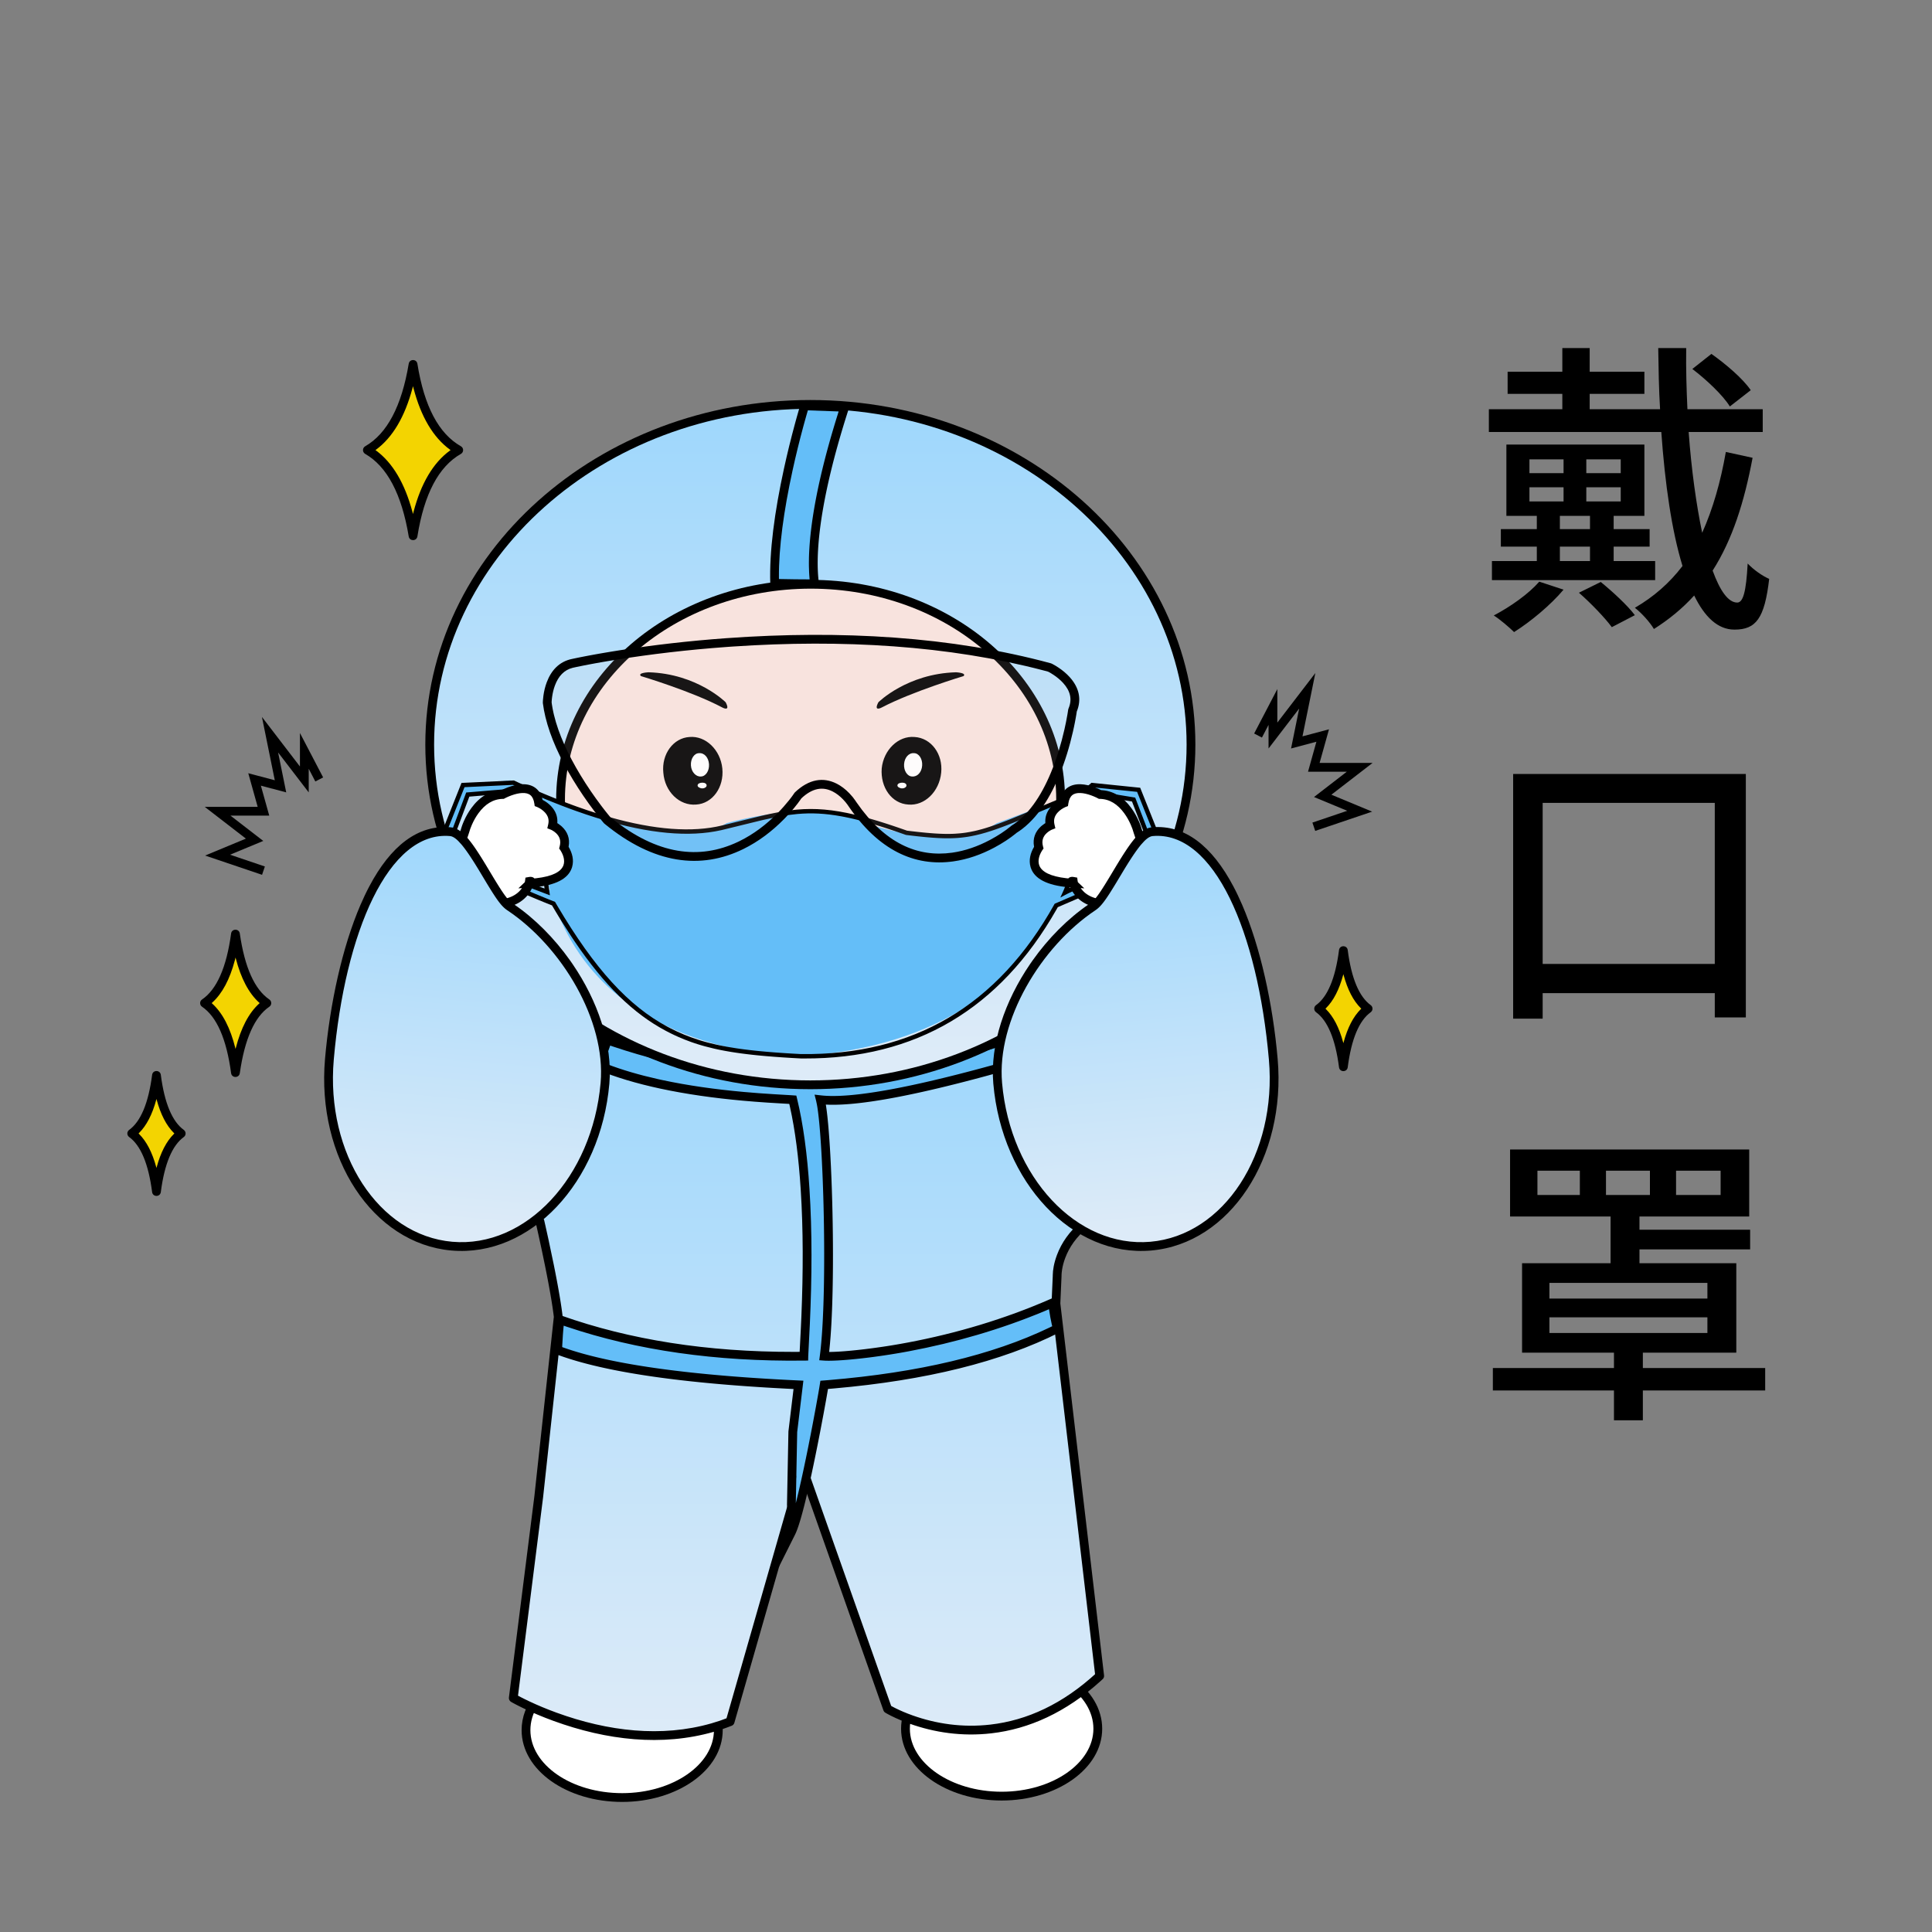 <svg xmlns:xlink="http://www.w3.org/1999/xlink" xmlns="http://www.w3.org/2000/svg" version="1.1" viewBox="0 0 440 440" height="440px" width="440px">
    <rect x="0" y="0" width="440" height="440" fill="#808080" stroke="none"/>
    <title>戴口罩</title>
    <defs>
        <linearGradient id="linearGradient-1" y2="94.96%" x2="50%" y1="0.456%" x1="50%">
            <stop offset="0%" stop-color="#9ED7FC"></stop>
            <stop offset="100%" stop-color="#DDEBF8"></stop>
        </linearGradient>
        <linearGradient id="linearGradient-2" y2="94.96%" x2="50%" y1="0.456%" x1="50%">
            <stop offset="0%" stop-color="#9ED7FC"></stop>
            <stop offset="100%" stop-color="#DDEBF8"></stop>
        </linearGradient>
        <linearGradient id="linearGradient-3" y2="94.96%" x2="50%" y1="0.456%" x1="50%">
            <stop offset="0%" stop-color="#9ED7FC"></stop>
            <stop offset="100%" stop-color="#DDEBF8"></stop>
        </linearGradient>
    </defs>
    <g fill-rule="evenodd" fill="none" stroke-width="1" stroke="none" id="戴口罩">
        <g fill-rule="nonzero" transform="translate(29, 79.27)">
            <g transform="translate(89.793, 298.081)" id="脚">
                <path fill="#FFFFFF" d="M22.901,1.322 C34.925,1.322 44.802,8.193 44.802,16.674 C44.802,25.155 34.925,32.026 22.901,32.026 C10.769,32.026 1,25.155 1,16.674 C1,8.193 10.769,1.322 22.901,1.322 L22.901,1.322 Z"></path>
                <path fill="#000000" id="脚备份" d="M22.901,0.322 C18.828,0.322 14.998,1.075 11.678,2.402 L11.042,2.666 C4.431,5.512 0,10.681 0,16.674 C0,25.807 10.289,33.026 22.901,33.026 C35.442,33.026 45.802,25.782 45.802,16.674 C45.802,7.567 35.442,0.322 22.901,0.322 Z M22.901,2.322 C34.459,2.322 43.802,8.856 43.802,16.674 C43.802,24.493 34.459,31.026 22.901,31.026 C11.273,31.026 2,24.52 2,16.674 C2,8.829 11.273,2.322 22.901,2.322 Z"></path>
                <path fill="#FFFFFF" d="M109.323,1 C121.347,1 131.224,7.871 131.224,16.352 C131.224,24.833 121.347,31.704 109.323,31.704 C97.299,31.704 87.422,24.833 87.422,16.352 C87.422,7.871 97.299,1 109.323,1 Z"></path>
                <path fill="#000000" id="脚备份-2" d="M109.323,0 C96.782,0 86.422,7.245 86.422,16.352 C86.422,25.46 96.782,32.704 109.323,32.704 C121.865,32.704 132.224,25.46 132.224,16.352 C132.224,7.245 121.865,0 109.323,0 Z M109.323,2 C120.882,2 130.224,8.533 130.224,16.352 C130.224,24.171 120.882,30.704 109.323,30.704 C97.765,30.704 88.422,24.171 88.422,16.352 C88.422,8.533 97.765,2 109.323,2 Z"></path>
            </g>
            <g transform="translate(85.287, 159.947)" id="衣服">
                <path fill="url(#linearGradient-1)" d="M112.542,0.751 C114.367,3.328 120.057,3.972 120.057,3.972 C148.936,12.453 142.16,27.861 142.16,27.861 C142.181,31.236 132.685,39.667 132.685,39.667 C126.277,44.945 126.472,51.33 126.472,51.33 L126.195,57.679 L136.16,142.463 C112.005,164.793 87.85,149.978 87.85,149.978 L68.525,95.226 L51.992,152.877 C28.052,162.324 2.608,147.509 2.608,147.509 L8.405,101.667 L12.852,60.685 C11.976,53.147 8.674,38.922 8.674,38.922 C-1.955,31.514 0.174,23.825 0.174,23.825 C11.017,-7.201 22.362,3.972 22.362,3.972 C31.058,2.791 28.052,0 28.052,0 L112.542,0.751 Z"></path>
                <path fill="#000000" id="衣服备份" d="M27.368,0.729 C27.503,0.865 27.592,1.068 27.527,1.2 C27.419,1.418 27.078,1.696 26.409,1.986 L26.219,2.065 C25.432,2.378 24.351,2.653 22.953,2.875 L22.674,2.917 L22.516,2.795 C22.232,2.581 21.88,2.348 21.463,2.118 C18.89,0.695 15.859,0.495 12.641,2.289 C9.058,4.287 5.615,8.599 2.372,15.632 L1.931,16.608 C1.491,17.601 1.055,18.644 0.623,19.74 C0.153,20.932 -0.311,22.183 -0.77,23.495 L-0.8,23.598 C-0.904,24.014 -0.988,24.614 -1,25.375 L-1,25.623 L-0.993,25.909 C-0.851,30.298 1.578,34.941 7.332,39.19 L7.784,39.517 L8.174,41.241 L8.383,42.182 C8.896,44.505 9.409,46.918 9.888,49.295 L10.215,50.942 L10.554,52.705 L10.763,53.831 L11.051,55.439 L11.225,56.454 L11.383,57.423 L11.526,58.344 L11.653,59.215 L11.764,60.034 L11.845,60.694 L7.411,101.559 L1.616,147.383 C1.566,147.781 1.758,148.171 2.105,148.373 L2.423,148.552 L2.798,148.756 C2.983,148.855 3.178,148.958 3.383,149.064 L4.028,149.392 L4.731,149.739 C6.817,150.752 9.178,151.763 11.769,152.707 C23.91,157.13 36.472,158.564 48.252,155.199 C49.643,154.802 51.012,154.338 52.359,153.807 L52.464,153.758 C52.701,153.631 52.879,153.414 52.954,153.152 L68.623,98.509 L86.907,150.311 C86.983,150.527 87.131,150.71 87.327,150.83 L87.723,151.059 L88.12,151.274 L88.567,151.506 C88.645,151.545 88.726,151.586 88.809,151.627 C89.982,152.208 91.333,152.788 92.844,153.328 C98.524,155.36 104.827,156.299 111.475,155.537 C120.085,154.55 128.471,150.769 136.348,143.647 L136.867,143.17 L136.941,143.093 C137.101,142.901 137.186,142.624 137.154,142.346 L127.197,57.643 L127.471,51.373 L127.472,51.223 L127.483,50.922 L127.513,50.559 C127.533,50.363 127.561,50.146 127.599,49.91 C127.731,49.091 127.957,48.217 128.295,47.311 C129.221,44.829 130.839,42.483 133.321,40.439 L133.767,40.037 L134.285,39.559 L134.853,39.026 C135.977,37.961 137.101,36.843 138.152,35.722 C138.797,35.034 139.395,34.366 139.937,33.722 L140.182,33.43 C141.942,31.302 142.985,29.583 143.14,28.218 L143.152,28.074 L143.163,28.046 C143.257,27.796 143.368,27.449 143.476,27.015 C144.606,22.471 143.522,17.302 138.603,12.481 C134.734,8.689 128.747,5.482 120.339,3.013 L120.169,2.979 L119.857,2.936 C119.596,2.897 119.303,2.847 118.988,2.786 C118.089,2.609 117.191,2.374 116.361,2.074 C115.027,1.593 114.021,0.995 113.469,0.319 L113.358,0.173 C113.172,-0.089 112.872,-0.246 112.551,-0.248 L28.061,-1.001 C27.147,-1.008 26.702,0.111 27.368,0.729 Z M29.554,1.012 L112.058,1.747 L112.238,1.939 C113.061,2.778 114.237,3.434 115.681,3.955 C116.617,4.293 117.611,4.554 118.603,4.748 L119.104,4.841 L119.563,4.914 L119.851,4.954 L119.775,4.932 C127.89,7.315 133.59,10.368 137.203,13.91 C141.574,18.194 142.505,22.632 141.535,26.532 L141.45,26.851 C141.436,26.9 141.423,26.946 141.409,26.99 L141.334,27.223 L141.271,27.396 C141.261,27.419 141.252,27.44 141.244,27.458 C141.188,27.587 141.159,27.727 141.16,27.867 C141.163,28.324 140.85,29.048 140.266,29.962 L140,30.365 C139.764,30.711 139.494,31.079 139.192,31.467 L138.815,31.941 C138.684,32.103 138.549,32.267 138.408,32.433 C137.89,33.048 137.315,33.691 136.693,34.354 C135.876,35.226 135.01,36.098 134.135,36.944 L133.195,37.84 L132.664,38.334 L132.021,38.919 C129.287,41.17 127.466,43.81 126.421,46.612 C125.741,48.435 125.483,50.032 125.472,51.216 L125.473,51.36 L125.196,57.636 L125.201,57.796 L135.107,142.071 L135.453,141.756 C127.775,148.853 119.615,152.591 111.248,153.55 C104.929,154.274 98.927,153.38 93.518,151.445 C92.082,150.932 90.802,150.382 89.696,149.835 L89.472,149.722 L89.059,149.508 L88.669,149.296 L69.468,94.893 L69.421,94.779 C69.032,93.98 67.821,94.055 67.564,94.95 L51.168,152.121 L51.625,151.946 C50.339,152.454 49.031,152.897 47.702,153.276 C36.392,156.507 24.233,155.119 12.453,150.828 C10.182,150 8.093,149.12 6.22,148.235 L5.258,147.77 L4.608,147.445 C4.504,147.392 4.403,147.34 4.305,147.289 L3.685,146.962 L9.398,101.793 L13.846,60.793 L13.845,60.57 C13.814,60.301 13.78,60.022 13.742,59.733 L13.62,58.838 C13.598,58.684 13.576,58.528 13.552,58.369 L13.403,57.39 C13.376,57.222 13.349,57.052 13.321,56.88 L13.146,55.819 L12.953,54.707 L12.744,53.544 L12.519,52.333 L12.178,50.56 L11.849,48.9 C11.464,46.988 11.057,45.054 10.645,43.161 L9.93,39.932 L9.648,38.696 C9.592,38.455 9.448,38.243 9.245,38.101 C3.337,33.984 1.04,29.62 1,25.615 L1,25.391 L1.006,25.177 C1.022,24.763 1.065,24.431 1.114,24.196 L1.138,24.092 C1.568,22.867 2.023,21.641 2.483,20.474 C3.243,18.548 4.011,16.795 4.786,15.208 L5.209,14.359 C5.562,13.665 5.916,13.005 6.272,12.379 L6.699,11.643 C8.979,7.805 11.301,5.326 13.615,4.036 C16.18,2.606 18.488,2.758 20.495,3.868 C20.834,4.056 21.133,4.256 21.387,4.454 L21.59,4.621 L21.66,4.685 C21.881,4.902 22.19,5.005 22.496,4.963 C26.477,4.423 28.626,3.491 29.32,2.086 C29.495,1.731 29.568,1.37 29.554,1.012 Z"></path>
            </g>
            <g transform="translate(96.975, 156.314)" id="衣服线条">
                <path fill="#64BEF8" id="形状-16" d="M11.64,1.593 C11.64,1.593 52.435,17.374 103.108,1.271 C103.108,1.271 103.323,4.706 105.792,6.424 C105.792,6.424 61.561,24.997 10.351,7.068 C10.351,7.068 11.747,4.384 11.64,1.593 Z"></path>
                <path fill="#64BEF8" id="形状-14" d="M54.583,90.484 C60.487,53.876 54.583,13.402 54.583,13.402 L60.809,13.402 C65.318,45.18 60.487,91.129 60.487,91.129 L54.702,109.775 L55.342,100.719 L54.583,90.484 Z"></path>
                <path fill="#64BEF8" id="形状-13" d="M1.827,65.478 C1.827,65.478 57.696,85.439 113.092,61.498 L113.736,67.295 C113.736,67.295 73.809,91.267 1.558,71.514 L1.827,65.478 Z"></path>
                <path fill="#000000" id="路径-2" d="M12.721,0.327 L11.787,0 L11.259,1.459 L10.55,3.441 L10.229,4.35 L9.656,6.004 L9.107,7.632 L9.966,7.991 C14.167,9.743 19.003,11.177 24.371,12.333 C30.298,13.608 36.593,14.49 43.204,15.09 C45.108,15.262 46.936,15.403 48.832,15.528 L52.055,15.723 L53.781,15.824 L53.931,16.485 C55.125,21.843 55.926,28.162 56.379,35.263 C56.97,44.497 56.949,54.13 56.539,64.135 L56.419,66.815 L56.139,72.291 L54.762,72.298 C35.123,72.323 17.497,69.567 1.882,64.033 L0.711,63.618 L0.556,64.85 C0.519,65.146 0.483,65.451 0.449,65.766 L0.351,66.741 C0.274,67.577 0.206,68.475 0.149,69.433 L0.084,70.613 L0.029,71.852 L0,72.572 L0.674,72.827 L1.47,73.121 L2.307,73.415 C2.449,73.463 2.592,73.512 2.736,73.56 L3.613,73.846 C3.91,73.94 4.211,74.034 4.517,74.127 L5.448,74.403 L6.406,74.673 L7.39,74.938 C7.557,74.982 7.724,75.026 7.893,75.069 L8.918,75.326 C9.091,75.369 9.265,75.411 9.44,75.453 L10.505,75.703 L11.597,75.947 L12.715,76.186 L13.861,76.42 C14.054,76.458 14.248,76.497 14.444,76.535 L15.63,76.761 C15.829,76.798 16.03,76.835 16.232,76.872 L17.458,77.09 L18.711,77.303 L19.991,77.511 L21.298,77.713 L22.631,77.91 C22.856,77.943 23.081,77.975 23.308,78.007 L24.682,78.197 L26.082,78.381 L27.51,78.56 L28.964,78.734 L31.196,78.985 L33.488,79.224 L35.05,79.377 L36.639,79.525 L38.255,79.668 L39.897,79.805 L41.567,79.937 L43.263,80.065 L44.986,80.186 L46.737,80.303 L48.514,80.415 L50.318,80.521 L53.074,80.671 L54.747,80.755 L53.59,90.365 L53.583,90.465 L53.256,107.145 L53.266,107.303 C53.599,109.687 53.576,111.68 53.208,113.276 L51.323,121.444 L55.143,113.811 L55.279,113.51 L55.42,113.174 L55.564,112.802 L55.712,112.395 L55.864,111.953 L56.019,111.478 L56.178,110.969 L56.341,110.428 L56.507,109.853 L56.763,108.932 L56.937,108.278 L57.205,107.239 L57.388,106.509 L57.763,104.959 L58.15,103.293 L58.448,101.97 L58.855,100.11 L59.273,98.145 L59.802,95.586 L60.218,93.516 L60.797,90.561 L61.576,86.448 L62.162,83.239 L62.549,81.017 L62.595,80.741 L63.959,80.625 C84.942,78.786 102.042,74.547 115.259,67.894 L115.977,67.533 L115.779,66.754 C115.4,65.261 115.078,63.561 114.814,61.657 L114.558,59.69 L113.334,60.226 C102.822,64.839 91.714,68.106 80.8,70.163 L79.129,70.469 L78.07,70.652 L77.019,70.827 L75.979,70.992 L74.952,71.147 L73.442,71.363 L72.459,71.495 L71.028,71.675 L70.106,71.783 L69.212,71.881 L67.931,72.01 L67.121,72.083 L66.348,72.147 L65.616,72.2 L64.927,72.243 L64.283,72.276 L63.687,72.299 L63.142,72.312 L62.857,72.314 L62.888,72.043 C63,71.01 63.1,69.886 63.189,68.686 L63.273,67.461 L63.35,66.189 C63.362,65.973 63.374,65.755 63.385,65.536 L63.45,64.199 L63.509,62.823 L63.559,61.411 L63.603,59.967 L63.64,58.494 L63.67,56.995 L63.694,55.473 L63.711,53.933 L63.722,52.376 L63.727,50.019 L63.718,47.644 L63.7,45.561 L63.666,43.08 L63.619,40.617 L63.56,38.183 L63.469,35.201 L63.384,32.88 L63.263,30.079 L63.126,27.414 L63.038,25.891 L62.911,23.958 L62.777,22.151 L62.707,21.297 L62.635,20.48 L62.524,19.326 L62.448,18.605 L62.331,17.603 L62.251,16.99 L62.17,16.422 L62.1,15.977 L62.357,15.99 L62.952,16.01 L63.572,16.018 C63.887,16.02 64.211,16.016 64.544,16.009 L65.222,15.989 L65.923,15.957 L66.647,15.913 L67.395,15.858 C67.522,15.848 67.65,15.838 67.778,15.827 L68.561,15.755 L69.368,15.671 L70.198,15.576 L71.052,15.469 L71.929,15.351 C72.077,15.33 72.226,15.309 72.376,15.288 L73.288,15.152 L74.701,14.928 L75.672,14.764 L76.667,14.588 L77.685,14.401 L78.727,14.203 L79.793,13.993 L80.882,13.771 L82.559,13.418 L83.707,13.168 L84.879,12.906 L86.074,12.633 L87.912,12.202 L89.802,11.745 L91.746,11.262 L93.743,10.754 L95.793,10.219 L97.19,9.849 L98.61,9.467 L100.785,8.872 L102.265,8.462 L103.768,8.04 L106.068,7.385 L107.495,6.975 L106.579,5.807 C106.432,5.62 106.278,5.399 106.118,5.145 L105.872,4.739 C105.662,4.379 105.442,3.968 105.212,3.504 L104.931,2.924 C104.883,2.823 104.835,2.72 104.786,2.615 L104.491,1.96 L104.187,1.256 L103.676,0.033 L102.797,0.32 C71.718,10.472 41.703,10.472 12.721,0.327 Z M102.546,2.504 L102.703,2.861 C103.147,3.862 103.568,4.72 103.968,5.437 L104.199,5.839 L102.551,6.305 L100.374,6.911 L97.552,7.681 L95.495,8.229 L94.153,8.581 L92.183,9.088 L90.265,9.57 L89.014,9.878 L86.583,10.46 L84.82,10.868 L83.674,11.126 L82.55,11.373 L81.45,11.609 L80.373,11.834 L78.8,12.15 L77.781,12.348 L76.785,12.534 L75.811,12.71 L74.861,12.874 L73.48,13.1 L72.587,13.237 L71.719,13.363 L70.459,13.531 L69.648,13.629 L68.86,13.716 L68.095,13.793 L67.354,13.858 L66.636,13.912 L65.941,13.955 L65.269,13.988 L64.621,14.009 L63.996,14.019 C63.894,14.02 63.792,14.02 63.692,14.02 L63.102,14.014 C62.813,14.008 62.532,13.998 62.26,13.984 L61.729,13.95 C61.642,13.944 61.556,13.937 61.471,13.929 L60.975,13.879 L59.535,13.714 L59.891,15.118 C59.956,15.376 60.021,15.683 60.084,16.036 L60.179,16.599 C60.194,16.699 60.21,16.801 60.225,16.906 L60.317,17.568 L60.407,18.292 L60.495,19.076 L60.581,19.918 L60.665,20.814 L60.787,22.255 L60.864,23.276 L60.976,24.893 L61.082,26.604 L61.149,27.792 L61.213,29.016 L61.331,31.558 L61.385,32.872 L61.459,34.889 L61.526,36.953 L61.583,39.056 L61.631,41.189 L61.67,43.343 L61.699,45.51 L61.718,47.68 L61.726,49.846 L61.723,51.997 L61.709,54.127 L61.683,56.225 L61.658,57.602 L61.629,58.959 L61.593,60.293 L61.552,61.601 L61.505,62.882 L61.423,64.744 L61.361,65.943 L61.292,67.105 L61.217,68.227 L61.135,69.307 C61.107,69.66 61.078,70.005 61.047,70.342 L60.952,71.329 C60.919,71.65 60.885,71.963 60.85,72.267 L60.742,73.152 L60.604,74.202 L61.66,74.279 C61.768,74.287 61.884,74.294 62.008,74.299 L62.402,74.31 L62.839,74.313 L63.318,74.307 L63.837,74.293 L64.394,74.271 L64.988,74.241 L65.944,74.18 L66.621,74.13 L67.695,74.039 L68.831,73.93 L70.023,73.804 L71.267,73.66 L72.121,73.555 L72.994,73.442 L74.333,73.258 L75.244,73.126 L76.632,72.914 L78.042,72.685 L78.99,72.524 L79.944,72.355 L81.129,72.136 C91.406,70.202 101.856,67.209 111.842,63.041 L112.926,62.582 C113.118,63.87 113.337,65.066 113.584,66.171 L113.651,66.46 L113.005,66.774 C100.003,73.027 83.246,77.014 62.737,78.723 L60.866,78.873 L60.613,80.467 L60.388,81.784 L59.842,84.825 L59.165,88.448 L58.67,91.025 L58.118,93.82 L57.843,95.186 L57.532,96.698 L57.095,98.777 L56.81,100.101 L56.53,101.376 L56.121,103.189 L55.855,104.329 L55.596,105.413 L55.265,106.748 L55.581,90.554 L56.99,78.858 L54.08,78.72 L51.325,78.575 L48.631,78.418 L46.868,78.307 L45.132,78.192 L43.423,78.071 L41.741,77.945 L40.086,77.814 L38.458,77.677 L36.857,77.536 L35.282,77.39 L32.971,77.161 L31.464,77.002 L29.984,76.838 L27.815,76.582 L26.402,76.405 C26.169,76.375 25.937,76.345 25.706,76.315 L24.333,76.131 L22.988,75.941 L21.669,75.747 L20.378,75.547 L19.114,75.342 L17.876,75.133 L16.665,74.918 C16.466,74.882 16.267,74.845 16.07,74.809 L14.9,74.587 L13.757,74.359 L12.641,74.127 C12.457,74.088 12.274,74.048 12.093,74.009 L11.017,73.769 L9.969,73.524 L8.947,73.274 L7.952,73.019 L6.985,72.759 C6.826,72.715 6.668,72.671 6.511,72.627 L5.584,72.359 L4.684,72.086 C4.536,72.04 4.389,71.994 4.244,71.948 L3.384,71.668 C3.102,71.574 2.825,71.479 2.552,71.383 L2.058,71.206 L2.081,70.717 C2.12,69.928 2.165,69.178 2.217,68.467 L2.298,67.431 C2.312,67.263 2.327,67.098 2.342,66.935 L2.401,66.331 L3.087,66.565 C19.084,71.957 37.091,74.528 57.106,74.282 L58.077,74.27 L58.095,73.263 L58.46,65.995 C58.946,55.288 59.006,44.997 58.375,35.136 C57.875,27.31 56.957,20.405 55.554,14.636 L55.382,13.928 L54.112,13.84 L50.392,13.622 C47.986,13.476 45.742,13.311 43.385,13.098 C36.849,12.505 30.63,11.633 24.792,10.377 L23.87,10.175 C19.593,9.217 15.683,8.076 12.202,6.733 L11.601,6.497 L11.967,5.439 L12.436,4.106 L12.995,2.538 L13.826,2.82 C42.097,12.306 71.345,12.305 101.54,2.823 L102.546,2.504 Z"></path>
            </g>
            <g transform="translate(67.864, 11.832)" id="帽子">
                <path fill="url(#linearGradient-2)" d="M87.687,1 C135.582,1 174.375,35.675 174.375,78.477 C174.375,121.279 135.582,155.954 87.687,155.954 C39.793,155.954 1,121.279 1,78.477 C1,35.675 39.793,1 87.687,1 Z"></path>
                <path fill="#000000" id="帽子备份" d="M87.687,0 C39.265,0 0,35.095 0,78.477 C0,121.859 39.265,156.954 87.687,156.954 C136.109,156.954 175.375,121.859 175.375,78.477 C175.375,35.095 136.109,0 87.687,0 Z M87.687,2 C135.052,2 173.375,36.252 173.375,78.477 C173.375,120.701 135.052,154.954 87.687,154.954 C40.323,154.954 2,120.701 2,78.477 C2,36.252 40.323,2 87.687,2 Z"></path>
                <path fill="#64BEF8" id="蓝色" d="M95.489,1.65 C86.279,30.149 88.663,41.851 88.663,41.851 C83.245,41.851 79.56,41.743 79.56,41.743 C79.019,25.164 86.387,1.325 86.387,1.325 L95.489,1.65 Z"></path>
                <path fill="#000000" id="蓝色备份" d="M95.525,0.651 L86.423,0.326 C85.971,0.31 85.564,0.599 85.431,1.031 L85.145,1.987 L84.886,2.879 L84.603,3.877 L84.307,4.946 C84.256,5.13 84.205,5.317 84.154,5.507 C83.295,8.674 82.454,12.073 81.687,15.588 C79.519,25.523 78.325,34.548 78.561,41.776 C78.577,42.266 78.945,42.666 79.42,42.733 L79.552,42.743 L82.276,42.801 L83.776,42.822 L85.344,42.838 L86.974,42.848 L88.663,42.851 C89.295,42.851 89.769,42.272 89.642,41.652 L89.631,41.592 L89.604,41.424 L89.572,41.188 L89.537,40.885 L89.519,40.707 C89.5,40.511 89.482,40.311 89.466,40.107 L89.423,39.485 C89.411,39.274 89.4,39.06 89.391,38.842 L89.369,38.176 C89.366,38.063 89.364,37.95 89.362,37.835 L89.356,37.137 C89.356,36.782 89.36,36.419 89.368,36.047 L89.39,35.294 L89.424,34.517 L89.47,33.719 C89.478,33.584 89.487,33.448 89.497,33.311 L89.561,32.479 L89.637,31.624 L89.726,30.747 C89.742,30.599 89.758,30.45 89.775,30.3 L89.883,29.388 C89.902,29.234 89.922,29.08 89.942,28.924 L90.07,27.978 C90.093,27.818 90.116,27.658 90.139,27.496 L90.287,26.516 C90.313,26.351 90.34,26.185 90.367,26.017 L90.536,25.002 L90.719,23.964 L90.916,22.903 L91.128,21.818 L91.355,20.71 L91.597,19.578 L91.854,18.423 C91.898,18.228 91.943,18.033 91.988,17.836 L92.268,16.646 L92.564,15.431 L92.876,14.192 L93.205,12.93 C93.261,12.717 93.318,12.504 93.375,12.29 L93.728,10.991 L94.098,9.668 C94.161,9.446 94.225,9.222 94.289,8.998 L94.684,7.639 L95.097,6.255 L95.527,4.847 L95.975,3.415 L96.441,1.958 C96.645,1.326 96.188,0.674 95.525,0.651 Z M87.122,2.352 L94.134,2.602 L94.066,2.819 C93.907,3.321 93.751,3.819 93.599,4.312 L93.152,5.779 L92.723,7.22 L92.312,8.636 C92.246,8.87 92.179,9.103 92.114,9.334 L91.731,10.712 L91.366,12.064 C91.307,12.287 91.248,12.509 91.19,12.73 L90.851,14.044 L90.53,15.333 L90.225,16.596 L89.938,17.835 L89.667,19.048 C89.623,19.248 89.58,19.448 89.538,19.646 L89.291,20.822 L89.061,21.974 L88.846,23.101 L88.647,24.203 L88.463,25.281 L88.294,26.334 C88.24,26.681 88.189,27.024 88.14,27.363 L88.001,28.368 L87.876,29.349 L87.765,30.306 L87.668,31.239 C87.638,31.546 87.61,31.849 87.584,32.148 L87.514,33.033 C87.504,33.178 87.494,33.323 87.484,33.466 L87.434,34.316 L87.396,35.142 L87.371,35.944 C87.362,36.34 87.357,36.726 87.357,37.104 L87.363,37.848 C87.37,38.337 87.386,38.81 87.409,39.267 L87.449,39.942 C87.464,40.163 87.481,40.381 87.5,40.594 L87.523,40.849 L85.361,40.838 L83.801,40.822 L80.538,40.767 L80.533,40.412 C80.476,33.602 81.634,25.209 83.641,16.015 C84.401,12.534 85.234,9.167 86.084,6.03 L86.384,4.938 L86.808,3.431 L87.122,2.352 Z"></path>
            </g>
            <g transform="translate(97.663, 52.792)" id="脸">
                <path fill="#F8E3DE" id="椭圆-5" d="M57.997,1 C89.421,1 114.885,22.997 114.885,49.978 C114.885,77.068 89.421,99.065 57.997,99.065 C26.573,99.065 1,77.068 1,49.978 C1,22.997 26.573,1 57.997,1 Z"></path>
                <path fill="#000000" id="椭圆-5备份" d="M57.997,0 C26.06,0 0,22.401 0,49.978 C0,77.647 26.04,100.065 57.997,100.065 C89.933,100.065 115.885,77.664 115.885,49.978 C115.885,22.384 89.914,0 57.997,0 Z M57.997,2 C88.87,2 113.885,23.56 113.885,49.978 C113.885,76.489 88.889,98.065 57.997,98.065 C27.084,98.065 2,76.471 2,49.978 C2,23.578 27.103,2 57.997,2 Z"></path>
                <g transform="translate(19.136, 21.046)" id="左眼">
                    <path fill="#000000" id="形状-11" d="M1.911,-1.5398759e-14 C12.963,0.325 19.465,6.827 19.465,6.827 C20.657,9.102 18.706,8.019 18.706,8.019 C11.771,4.334 0.177,0.867 0.177,0.867 C-0.69,0.108 1.911,-1.5398759e-14 1.911,-1.5398759e-14 Z"></path>
                    <path fill="#000000" id="椭圆-1" d="M11.23,14.737 C14.914,14.412 18.273,17.663 18.706,21.889 C19.14,26.223 16.431,29.907 12.747,30.124 C8.954,30.449 5.595,27.198 5.27,22.864 C4.836,18.638 7.545,14.954 11.23,14.737 L11.23,14.737 Z"></path>
                    <path fill="#FFFFFF" id="椭圆-2" d="M13.397,18.421 C14.589,18.313 15.564,19.396 15.672,20.913 C15.781,22.43 14.914,23.731 13.83,23.731 C12.747,23.839 11.663,22.755 11.555,21.238 C11.446,19.721 12.313,18.421 13.397,18.421 Z"></path>
                    <path fill="#FFFFFF" id="椭圆-3-拷贝" d="M14.155,25.139 C14.697,25.139 15.13,25.356 15.13,25.789 C15.13,26.115 14.697,26.44 14.155,26.44 C13.613,26.44 13.072,26.115 13.072,25.789 C13.072,25.356 13.613,25.139 14.155,25.139 Z"></path>
                </g>
                <g transform="translate(72.998, 21.046)" id="右眼">
                    <path fill="#000000" id="形状-11" d="M19.782,0.867 C19.782,0.867 8.188,4.334 1.144,8.019 C1.144,8.019 -0.806,9.102 0.386,6.827 C0.386,6.827 6.887,0.325 18.048,-1.5398759e-14 C18.048,-1.5398759e-14 20.541,0.108 19.782,0.867 L19.782,0.867 Z"></path>
                    <path fill="#000000" id="椭圆-1" d="M14.689,22.864 C14.256,27.198 10.897,30.449 7.212,30.124 C3.42,29.907 0.819,26.223 1.144,21.889 C1.578,17.663 4.937,14.412 8.621,14.737 C12.414,14.954 15.123,18.638 14.689,22.864 L14.689,22.864 Z"></path>
                    <path fill="#FFFFFF" id="椭圆-2" d="M10.355,21.238 C10.246,22.755 9.271,23.839 8.079,23.731 C6.996,23.731 6.129,22.43 6.237,20.913 C6.346,19.396 7.321,18.313 8.513,18.421 C9.596,18.421 10.463,19.721 10.355,21.238 Z"></path>
                    <path fill="#FFFFFF" id="椭圆-3-拷贝" d="M5.804,25.139 C6.346,25.139 6.779,25.356 6.779,25.789 C6.779,26.115 6.346,26.44 5.804,26.44 C5.262,26.44 4.72,26.115 4.72,25.789 C4.72,25.356 5.262,25.139 5.804,25.139 Z"></path>
                </g>
            </g>
            <g transform="translate(71.528, 98.436)" id="口罩">
                <polygon points="147.955 1.084 158.791 2.167 163.125 13.003 153.373 22.755 134.952 30.341 136.036 27.09 152.289 21.672 160.958 13.003 157.707 4.334 144.704 3.251" fill="#64BEF8" id="形状-512"></polygon>
                <polygon points="19.008 2.167 6.005 3.251 2.754 11.92 11.423 20.588 27.676 26.006 28.76 29.257 10.339 21.672 0.587 11.92 4.921 1.084 15.757 0" fill="#64BEF8" id="形状-512-拷贝"></polygon>
                <path fill="#64BEF8" id="形状-510" d="M14.673,0 L39.813,9.752 C39.813,9.752 58.125,14.195 64.952,9.752 C64.952,9.752 86.841,3.467 96.701,9.752 C96.701,9.752 115.772,16.796 126.5,9.752 L146.98,2.167 C146.98,2.167 147.522,58.406 81.748,62.848 C81.748,62.848 28.868,63.932 23.017,16.254 C23.017,16.254 21.392,7.585 14.673,3.251 L14.673,0 Z"></path>
                <path fill="#000000" id="形状结合" d="M16.498,0.037 L18.044,0.749 L19.463,1.388 C19.698,1.493 19.933,1.598 20.167,1.701 L20.167,1.701 L21.562,2.31 C22.256,2.61 22.945,2.902 23.627,3.187 L23.627,3.187 L24.984,3.745 L26.325,4.284 C26.548,4.372 26.769,4.459 26.99,4.546 L26.99,4.546 L28.309,5.054 C28.746,5.22 29.18,5.382 29.611,5.542 L29.611,5.542 L30.899,6.009 C32.392,6.543 33.853,7.035 35.282,7.486 L35.282,7.486 L36.5,7.863 C36.702,7.924 36.903,7.984 37.103,8.043 L37.103,8.043 L38.297,8.389 C48.581,11.301 57.119,11.933 63.905,10.291 L63.905,10.291 L73.004,8.066 L73.856,7.871 C74.227,7.788 74.588,7.71 74.939,7.636 L74.939,7.636 L75.967,7.425 C77.805,7.062 79.399,6.823 80.962,6.682 C85.047,6.313 89.102,6.628 94.286,7.865 L94.286,7.865 L95.213,8.093 C95.526,8.172 95.843,8.254 96.164,8.34 L96.164,8.34 L97.142,8.607 C97.473,8.699 97.808,8.795 98.148,8.894 L98.148,8.894 L99.182,9.201 L100.247,9.529 L101.344,9.877 L102.474,10.247 C102.665,10.31 102.858,10.375 103.052,10.44 L103.052,10.44 L104.235,10.842 L105.455,11.266 L106.026,11.468 L107.052,11.592 L108.586,11.766 L109.542,11.866 L110.447,11.954 L111.307,12.028 L112.124,12.09 C112.256,12.099 112.387,12.108 112.517,12.116 L112.517,12.116 L113.276,12.159 L114.001,12.189 L114.696,12.207 C115.036,12.212 115.367,12.213 115.689,12.209 L115.689,12.209 L116.322,12.196 L116.938,12.169 C117.343,12.147 117.739,12.117 118.129,12.079 L118.129,12.079 L118.711,12.016 C118.904,11.992 119.097,11.967 119.289,11.94 L119.289,11.94 L119.57,11.898 C120.188,11.804 120.809,11.687 121.449,11.544 L121.449,11.544 L122.096,11.391 C122.424,11.31 122.758,11.222 123.1,11.126 L123.1,11.126 L123.796,10.924 C123.914,10.889 124.033,10.852 124.153,10.815 L124.153,10.815 L124.89,10.58 C125.265,10.457 125.653,10.325 126.055,10.184 L126.055,10.184 L126.877,9.889 C127.018,9.838 127.16,9.786 127.304,9.732 L127.304,9.732 L128.19,9.398 C128.341,9.34 128.494,9.281 128.65,9.221 L128.65,9.221 L129.607,8.846 L130.115,8.642 L132.557,7.637 L146.704,1.739 L146.879,1.58 L147.236,1.265 L148.05,0.564 L159.143,1.701 L163.712,13.124 L153.727,23.109 L153.571,23.215 L140.372,28.899 L140.063,29.449 C127.141,52.133 107.976,63.449 82.608,63.356 L82.608,63.356 L81.83,63.35 L79.757,63.234 L77.776,63.11 L75.883,62.975 L74.073,62.829 L72.911,62.725 L71.782,62.615 L70.686,62.498 L69.62,62.374 L68.585,62.244 C68.414,62.221 68.245,62.199 68.078,62.176 L68.078,62.176 L67.084,62.034 L66.117,61.884 C65.958,61.858 65.8,61.832 65.643,61.805 L65.643,61.805 L64.713,61.643 C64.56,61.615 64.408,61.586 64.257,61.558 L64.257,61.558 L63.361,61.381 C63.213,61.351 63.067,61.32 62.921,61.289 L62.921,61.289 L62.056,61.098 C61.344,60.935 60.652,60.761 59.976,60.575 L59.976,60.575 L59.172,60.347 L58.383,60.108 C58.123,60.026 57.864,59.942 57.608,59.856 L57.608,59.856 L56.844,59.593 C55.833,59.233 54.849,58.839 53.88,58.408 L53.88,58.408 L53.156,58.078 L52.435,57.733 C52.315,57.675 52.196,57.615 52.076,57.555 L52.076,57.555 L51.359,57.188 L51.001,56.999 C43.699,53.101 37.141,46.739 30.301,36.639 L30.301,36.639 L29.511,35.457 C28.851,34.458 28.188,33.424 27.521,32.353 L27.521,32.353 L26.719,31.052 L25.913,29.715 L25.191,28.493 L23.35,27.758 L21.802,27.122 L18.449,25.712 L15.336,24.381 L10.139,22.13 L9.986,22.026 L0,12.079 L4.576,0.599 L16.498,0.037 Z M16.3,1.047 L5.266,1.567 L1.173,11.836 L10.624,21.251 L15.247,23.254 L17.99,24.43 L21.498,25.912 L23.721,26.829 L24.793,27.262 L25.878,27.687 L26.368,28.522 C34.928,43.016 42.669,51.418 51.471,56.117 L51.471,56.117 L52.184,56.489 C54.205,57.523 56.244,58.372 58.444,59.076 L58.444,59.076 L59.227,59.319 C59.49,59.398 59.756,59.475 60.024,59.55 L60.024,59.55 L60.838,59.77 C61.386,59.912 61.946,60.048 62.519,60.177 L62.519,60.177 L63.389,60.365 C63.682,60.426 63.979,60.485 64.28,60.543 L64.28,60.543 L65.194,60.712 C65.811,60.822 66.445,60.926 67.096,61.024 L67.096,61.024 L68.087,61.168 C68.422,61.214 68.762,61.259 69.106,61.303 L69.106,61.303 L70.155,61.431 L71.235,61.552 C71.418,61.572 71.602,61.591 71.787,61.61 L71.787,61.61 L72.916,61.721 L74.08,61.827 C74.277,61.844 74.475,61.86 74.675,61.877 L74.675,61.877 L75.893,61.974 L77.149,62.065 L78.444,62.152 L79.78,62.234 L81.862,62.35 C107.486,62.678 126.705,51.33 139.584,28.263 L139.584,28.263 L139.666,28.115 L153.085,22.335 L162.538,12.882 L158.438,2.633 L148.374,1.602 L147.774,2.123 L147.467,2.397 L147.326,2.528 L147.17,2.63 L134.471,7.925 L130.303,9.644 L129.004,10.156 L128.081,10.509 C127.931,10.566 127.783,10.621 127.637,10.675 L127.637,10.675 L126.779,10.988 L125.961,11.275 L125.178,11.538 C123.516,12.082 122.076,12.461 120.681,12.723 L120.681,12.723 L120.04,12.836 L119.72,12.887 L119.142,12.969 L118.561,13.04 L118.561,13.04 L118.269,13.07 L117.68,13.123 C117.483,13.138 117.283,13.152 117.082,13.163 L117.082,13.163 L116.47,13.192 C116.367,13.195 116.263,13.198 116.158,13.201 L116.158,13.201 L115.521,13.211 L114.862,13.21 L114.18,13.196 L113.469,13.169 L112.727,13.131 L111.952,13.081 L111.139,13.018 L110.285,12.943 L109.387,12.856 L108.442,12.756 L107.446,12.645 L105.851,12.454 L105.745,12.429 L104.519,11.998 L103.332,11.59 L102.18,11.203 L101.063,10.837 L99.98,10.493 L98.929,10.169 C98.756,10.116 98.585,10.065 98.415,10.014 L98.415,10.014 L97.409,9.721 C97.244,9.674 97.08,9.627 96.917,9.582 L96.917,9.582 L95.953,9.318 L95.016,9.074 C94.707,8.996 94.403,8.921 94.103,8.849 L94.103,8.849 L93.214,8.643 C93.068,8.61 92.923,8.578 92.778,8.547 L92.778,8.547 L91.922,8.369 L91.086,8.209 C87.367,7.529 84.214,7.392 81.052,7.678 C79.802,7.791 78.528,7.968 77.115,8.225 L77.115,8.225 L76.152,8.408 C75.33,8.57 74.457,8.758 73.514,8.974 L73.514,8.974 L72.879,9.123 L65.291,10.979 L63.737,11.357 C56.451,13.011 47.302,12.17 36.284,8.842 L36.284,8.842 L35.052,8.462 C33.606,8.007 32.128,7.51 30.619,6.971 L30.619,6.971 L29.318,6.499 C28.009,6.017 26.677,5.504 25.322,4.96 L25.322,4.96 L23.959,4.407 L22.581,3.832 C22.35,3.735 22.118,3.637 21.886,3.538 L21.886,3.538 L20.485,2.933 C20.015,2.728 19.543,2.519 19.068,2.307 L19.068,2.307 L17.636,1.661 L16.3,1.047 Z M148.868,2.44 L158.007,3.942 L161.542,13.127 L152.558,22.11 L151.46,22.469 L150.52,22.782 L149.191,23.233 L147.96,23.665 L147.193,23.941 L146.47,24.207 L145.79,24.465 L144.853,24.834 C144.754,24.874 144.657,24.913 144.562,24.952 L144.562,24.952 L144.013,25.182 L143.508,25.402 L143.047,25.614 C142.974,25.648 142.902,25.682 142.833,25.716 L142.833,25.716 L142.437,25.913 L140.955,26.702 L141.565,25.36 L141.765,24.903 C141.799,24.824 141.832,24.744 141.865,24.662 L141.865,24.662 L142.066,24.155 L142.268,23.615 L142.469,23.041 L142.672,22.433 L142.875,21.791 C142.908,21.682 142.942,21.57 142.976,21.458 L142.976,21.458 L143.18,20.766 L143.383,20.04 L143.588,19.281 L143.792,18.488 L144.1,17.236 L144.306,16.36 L144.512,15.449 L144.719,14.506 L144.926,13.528 L145.237,12 L145.445,10.939 L145.758,9.284 L145.967,8.14 L146.177,6.961 L146.491,5.131 L146.74,3.632 L148.868,2.44 Z M14.96,2.001 L15.464,2.545 L16.12,3.261 C16.226,3.379 16.332,3.496 16.436,3.612 L16.436,3.612 L17.046,4.299 L17.626,4.967 C17.815,5.186 17.998,5.403 18.176,5.616 L18.176,5.616 L18.696,6.245 L19.186,6.855 C19.265,6.955 19.343,7.055 19.42,7.153 L19.42,7.153 L19.864,7.735 L20.279,8.297 C21.811,10.417 22.68,12.12 22.889,13.42 L22.889,13.42 L23.039,14.376 L23.303,16.135 L23.847,19.933 L24.71,26.197 L11.244,21.055 L11.069,20.942 L2.173,12.045 L5.648,2.779 L14.96,2.001 Z M14.557,3.037 L6.361,3.722 L3.334,11.792 L11.702,20.16 L23.491,24.66 L22.858,20.075 L22.267,15.965 L21.902,13.578 C21.765,12.725 21.273,11.627 20.426,10.29 L20.426,10.29 L20.112,9.808 C19.948,9.562 19.773,9.309 19.587,9.048 L19.587,9.048 L19.2,8.517 L18.783,7.966 L18.337,7.396 C18.26,7.299 18.182,7.201 18.103,7.103 L18.103,7.103 L17.613,6.504 C17.529,6.402 17.444,6.3 17.357,6.196 L17.357,6.196 L16.823,5.568 C16.732,5.461 16.639,5.354 16.545,5.246 L16.545,5.246 L15.967,4.589 L15.36,3.912 L14.557,3.037 Z M149.05,3.483 L147.649,4.268 L147.471,5.334 L147.249,6.631 L146.917,8.507 L146.696,9.712 L146.365,11.449 L146.145,12.561 L145.925,13.637 L145.706,14.675 L145.486,15.677 L145.158,17.11 L144.94,18.02 L144.721,18.893 L144.503,19.729 L144.286,20.528 L144.068,21.291 L143.851,22.016 L143.634,22.705 C143.598,22.817 143.562,22.927 143.526,23.036 L143.526,23.036 L143.309,23.67 L143.093,24.268 L142.989,24.539 L143.075,24.501 L143.592,24.275 L144.151,24.04 L145.072,23.671 L146.09,23.282 L146.823,23.011 L147.6,22.731 L148.42,22.442 L149.731,21.992 L150.66,21.681 L152.02,21.233 L160.374,12.879 L157.279,4.835 L149.05,3.483 Z"></path>
            </g>
            <g transform="translate(94.629, 65.313)" id="护目镜">
                <path fill="#F9E2DC" fill-opacity="0.1" d="M6.851,6.467 C6.851,6.467 64.173,-6.428 115.427,7.442 C115.427,7.442 123.229,11.126 120.628,17.194 C120.628,17.194 117.919,37.674 107.3,44.284 C107.3,44.284 86.604,62.38 70.35,38.324 C70.35,38.324 65.04,29.98 58.105,36.59 C58.105,36.59 40.659,63.572 14.653,42.225 C14.653,42.225 2.625,28.247 1,15.46 C1,15.46 1,7.658 6.851,6.467 L6.851,6.467 Z"></path>
                <path fill="#000000" id="护目镜备份" d="M41.847,0.755 C33.223,1.375 25.098,2.329 17.68,3.486 L15.718,3.8 L14.297,4.037 L12.936,4.271 L11.636,4.504 L10.398,4.733 C10.197,4.771 9.998,4.808 9.802,4.846 L8.52,5.097 L7.582,5.288 L6.632,5.491 C3.781,6.071 1.909,8.045 0.868,10.856 C0.507,11.83 0.27,12.846 0.13,13.857 C0.079,14.227 0.046,14.561 0.025,14.851 L0.004,15.25 L1.42108547e-14,15.452 L0.008,15.586 C0.138,16.609 0.334,17.656 0.593,18.725 C1.697,23.281 3.902,28.115 6.881,33.025 C8.413,35.549 10.053,37.933 11.694,40.106 L12.254,40.839 L12.785,41.518 L13.282,42.138 L13.697,42.643 L13.895,42.877 L14.019,42.998 C25.306,52.263 35.991,53.506 45.642,48.787 C49.094,47.099 52.191,44.743 54.909,41.985 L55.255,41.63 C56.735,40.093 57.884,38.665 58.684,37.518 L58.872,37.241 L58.795,37.314 C61.372,34.858 63.728,34.521 65.995,35.665 C66.845,36.094 67.641,36.716 68.359,37.46 C68.773,37.887 69.108,38.298 69.355,38.642 L69.506,38.861 C76.413,49.084 84.674,52.84 93.519,51.587 C96.742,51.13 99.855,50.024 102.784,48.467 C104.764,47.414 106.405,46.297 107.633,45.308 L107.899,45.087 L107.829,45.133 C111.893,42.603 115.09,38.078 117.561,32.138 C118.91,28.895 119.958,25.43 120.744,21.965 L120.967,20.948 C121.037,20.617 121.103,20.293 121.165,19.977 L121.338,19.056 L121.501,18.112 L121.6,17.457 L121.548,17.588 C122.812,14.638 122.071,11.922 119.966,9.607 C119.234,8.803 118.379,8.093 117.461,7.477 C116.948,7.132 116.482,6.86 116.102,6.662 L115.865,6.543 L115.688,6.476 C93.142,0.375 67.872,-1.114 41.847,0.755 Z M71.473,38.195 L71.13,37.691 C70.812,37.222 70.366,36.658 69.797,36.07 C68.934,35.176 67.966,34.42 66.896,33.88 C63.877,32.356 60.608,32.824 57.415,35.866 C57.359,35.92 57.31,35.98 57.262,36.052 L57.083,36.316 L56.834,36.666 C56.789,36.728 56.742,36.792 56.693,36.858 L56.378,37.274 C56.266,37.42 56.147,37.572 56.02,37.73 C55.278,38.659 54.432,39.621 53.485,40.581 C50.915,43.189 47.995,45.41 44.763,46.99 L44.419,47.156 C35.678,51.281 26.086,50.139 15.698,41.786 L15.356,41.508 L14.835,40.878 L14.352,40.275 C14.269,40.17 14.184,40.062 14.098,39.952 L13.566,39.264 C13.475,39.145 13.383,39.024 13.29,38.9 C11.688,36.779 10.085,34.45 8.591,31.987 C5.709,27.238 3.586,22.582 2.537,18.253 L2.399,17.657 C2.268,17.064 2.159,16.48 2.072,15.906 L2,15.398 L2.01,15.151 C2.013,15.096 2.017,15.039 2.021,14.978 L2.057,14.583 C2.071,14.442 2.09,14.29 2.112,14.131 C2.233,13.255 2.438,12.377 2.744,11.551 C3.532,9.42 4.837,7.993 6.802,7.503 L7.714,7.304 L9.252,6.991 L10.769,6.698 L11.995,6.471 L13.283,6.241 L14.632,6.008 L16.041,5.774 C16.281,5.734 16.523,5.695 16.767,5.656 C24.458,4.42 32.949,3.4 41.991,2.75 L43.303,2.659 C68.221,0.976 92.395,2.423 114.03,8.104 L115.071,8.382 L115.35,8.528 L115.716,8.738 C115.912,8.854 116.123,8.988 116.346,9.137 C117.139,9.67 117.873,10.279 118.486,10.953 C120.107,12.735 120.63,14.652 119.709,16.8 C119.673,16.884 119.649,16.972 119.637,17.063 L119.561,17.574 L119.488,18.026 L119.445,18.275 C119.276,19.254 119.06,20.346 118.793,21.523 C118.031,24.884 117.015,28.243 115.714,31.37 C113.388,36.961 110.418,41.165 106.772,43.435 L106.623,43.547 L106.372,43.755 C105.243,44.666 103.704,45.712 101.845,46.701 C99.108,48.156 96.211,49.185 93.238,49.607 C85.28,50.734 77.873,47.438 71.473,38.195 Z"></path>
            </g>
            <g transform="translate(78.499, 152.112) rotate(5) translate(-78.499, -152.112) translate(45.999, 98.495)" id="左手">
                <path fill="#FFFFFF" id="形状-515" d="M23.131,26.706 C23.131,26.706 26.815,14.028 27.357,11.211 C27.357,11.211 28.982,3.409 35.05,2.759 C35.05,2.759 41.985,-1.901 43.394,3.95 C43.394,3.95 47.512,5.142 46.97,8.827 C46.97,8.827 50.654,9.91 50.004,13.594 C50.004,13.594 55.834,20.385 43.047,22.336 C43.398,21.938 43.333,21.805 42.852,21.938 C42.852,21.938 42.635,27.789 33.858,27.898 C33.858,27.898 33.425,34.183 30.282,36.783 L23.131,26.706 Z"></path>
                <path fill="#000000" id="形状-515备份" d="M39.221,0.052 C38.25,0.175 37.242,0.503 36.231,0.972 L35.982,1.09 C35.497,1.326 35.085,1.556 34.772,1.749 L34.7,1.794 L34.944,1.764 C32.036,2.076 29.824,3.809 28.229,6.445 C27.626,7.441 27.153,8.501 26.792,9.561 L26.644,10.014 C26.6,10.155 26.561,10.288 26.527,10.409 L26.439,10.743 L26.378,11.007 L26.298,11.392 L26.187,11.877 L25.936,12.895 L25.533,14.444 L24.932,16.668 L24.263,19.083 L23.363,22.272 L22.17,26.427 L22.036,26.891 L30.09,38.24 L30.92,37.554 C32.131,36.551 33.04,35.068 33.71,33.237 C34.134,32.081 34.438,30.852 34.644,29.625 L34.739,29.005 L34.758,28.866 L35.061,28.847 C38.514,28.591 40.919,27.403 42.397,25.54 L42.584,25.295 C43.063,24.641 43.382,23.991 43.581,23.393 L43.623,23.255 L43.961,23.199 C48.93,22.317 51.578,20.557 52.198,18.063 L52.254,17.81 C52.562,16.208 52.011,14.689 51.103,13.393 L51.05,13.319 L51.058,13.249 C51.23,11.382 50.477,9.91 49.139,8.871 L48.907,8.698 C48.676,8.534 48.448,8.395 48.229,8.277 L48.019,8.169 L48.015,7.933 C47.954,6.597 47.368,5.464 46.398,4.559 L46.135,4.327 C45.6,3.879 45.019,3.537 44.447,3.283 L44.217,3.185 L44.15,2.985 C43.328,0.686 41.523,-0.239 39.221,0.052 Z M42.422,4.185 L42.558,4.749 L43.142,4.919 L43.226,4.948 C43.82,5.157 44.491,5.516 45.034,6.022 C45.792,6.729 46.142,7.58 45.98,8.681 L45.854,9.541 L46.729,9.799 L46.858,9.848 L47.042,9.927 C47.339,10.062 47.637,10.236 47.911,10.45 C48.821,11.156 49.254,12.091 49.019,13.421 L48.937,13.887 L49.257,14.26 L49.356,14.389 C50.071,15.352 50.518,16.531 50.257,17.581 L50.22,17.712 C49.78,19.142 47.986,20.348 44.334,21.093 L43.924,21.172 L43.916,21.165 C43.699,20.964 43.42,20.888 43.134,20.888 C42.96,20.888 42.785,20.919 42.586,20.974 L41.88,21.169 L41.849,21.956 L41.828,22.113 L41.805,22.232 L40.479,23.739 L41.286,23.615 L41.166,23.822 C41.066,23.983 40.954,24.142 40.831,24.297 C39.581,25.871 37.367,26.854 33.846,26.898 L32.924,26.909 L32.857,27.876 L32.823,28.216 C32.787,28.54 32.737,28.902 32.672,29.293 C32.484,30.408 32.209,31.521 31.832,32.55 L31.71,32.872 C31.376,33.717 30.987,34.45 30.542,35.05 L30.404,35.227 L24.225,26.519 L24.963,23.954 L25.971,20.401 L26.961,16.833 L27.397,15.218 L27.694,14.091 L27.997,12.899 L28.182,12.127 L28.314,11.523 L28.356,11.325 L28.413,11.102 C28.484,10.833 28.574,10.531 28.685,10.206 C29.002,9.274 29.418,8.343 29.94,7.481 C31.24,5.332 32.954,3.989 35.157,3.753 L35.403,3.726 L35.719,3.517 L35.892,3.411 L36,3.347 C36.327,3.156 36.689,2.965 37.073,2.787 C37.912,2.397 38.733,2.129 39.471,2.036 C41.044,1.837 41.993,2.403 42.422,4.185 Z"></path>
                <path fill="url(#linearGradient-3)" id="椭圆形" d="M32.5,106.285 C49.914,106.285 64.03,88.362 64.03,66.252 C64.03,49.776 50.112,34.193 38.91,28.051 C35.08,25.952 28.342,12.186 23.906,12.186 C6.493,12.186 0.97,44.143 0.97,66.252 C0.97,88.362 15.087,106.285 32.5,106.285 Z"></path>
                <path fill="#000000" id="椭圆形备份" d="M23.907,11.235 C16.417,11.235 10.668,16.656 6.618,26.264 L6.275,27.098 C6.218,27.239 6.162,27.38 6.107,27.522 L5.776,28.387 C5.504,29.115 5.241,29.865 4.986,30.635 C1.696,40.58 0.001,53.683 0.001,66.252 C0.001,88.84 14.489,107.235 32.501,107.235 C50.513,107.235 65.001,88.841 65.001,66.252 C65.001,57.216 60.693,47.666 54.298,39.856 L53.652,39.081 C49.624,34.338 44.831,30.284 39.793,27.449 L39.305,27.177 L39.144,27.078 L38.98,26.965 L38.812,26.837 C38.783,26.815 38.755,26.792 38.726,26.768 L38.549,26.616 L38.365,26.447 L38.174,26.26 L37.974,26.053 L37.654,25.703 L37.308,25.303 L37.062,25.006 L36.666,24.514 L36.234,23.961 L35.599,23.124 L34.695,21.903 L32.669,19.113 L31.728,17.841 L31.283,17.253 L30.645,16.427 L30.039,15.668 L29.653,15.199 L29.278,14.759 C29.217,14.688 29.156,14.618 29.096,14.549 L28.739,14.152 C28.563,13.96 28.391,13.778 28.223,13.606 L27.89,13.277 C26.415,11.853 25.198,11.235 23.907,11.235 Z M23.923,13.235 C24.661,13.235 25.551,13.772 26.71,14.925 L27.018,15.24 L27.339,15.583 C27.394,15.643 27.449,15.704 27.505,15.766 L27.845,16.152 L28.2,16.568 L28.569,17.012 L28.952,17.487 L29.556,18.256 L29.978,18.806 L30.641,19.69 L31.105,20.318 L33.169,23.16 L33.755,23.955 L34.462,24.898 L34.943,25.524 L35.387,26.084 L35.664,26.423 L35.928,26.737 L36.179,27.026 L36.42,27.293 L36.764,27.653 L36.984,27.868 L37.198,28.066 L37.407,28.246 L37.612,28.411 L37.815,28.563 L38.018,28.701 L38.221,28.829 L38.425,28.946 C51.484,36.104 63.001,51.968 63.001,66.237 C63.001,87.821 49.283,105.235 32.501,105.235 C15.719,105.235 2.001,87.821 2.001,66.237 C2.001,37.089 9.894,13.235 23.923,13.235 Z"></path>
            </g>
            <g transform="translate(228.499, 152.112) scale(-1, 1) rotate(5) translate(-228.499, -152.112) translate(195.999, 98.495)" id="右手">
                <path fill="#FFFFFF" id="形状-515" d="M23.131,26.706 C23.131,26.706 26.815,14.028 27.357,11.211 C27.357,11.211 28.982,3.409 35.05,2.759 C35.05,2.759 41.985,-1.901 43.394,3.95 C43.394,3.95 47.512,5.142 46.97,8.827 C46.97,8.827 50.654,9.91 50.004,13.594 C50.004,13.594 55.834,20.385 43.047,22.336 C43.398,21.938 43.333,21.805 42.852,21.938 C42.852,21.938 42.635,27.789 33.858,27.898 C33.858,27.898 33.425,34.183 30.282,36.783 L23.131,26.706 Z"></path>
                <path fill="#000000" id="形状-515备份" d="M39.221,0.052 C38.25,0.175 37.242,0.503 36.231,0.972 L35.982,1.09 C35.497,1.326 35.085,1.556 34.772,1.749 L34.7,1.794 L34.944,1.764 C32.036,2.076 29.824,3.809 28.229,6.445 C27.626,7.441 27.153,8.501 26.792,9.561 L26.644,10.014 C26.6,10.155 26.561,10.288 26.527,10.409 L26.439,10.743 L26.378,11.007 L26.298,11.392 L26.187,11.877 L25.936,12.895 L25.533,14.444 L24.932,16.668 L24.263,19.083 L23.363,22.272 L22.17,26.427 L22.036,26.891 L30.09,38.24 L30.92,37.554 C32.131,36.551 33.04,35.068 33.71,33.237 C34.134,32.081 34.438,30.852 34.644,29.625 L34.739,29.005 L34.758,28.866 L35.061,28.847 C38.514,28.591 40.919,27.403 42.397,25.54 L42.584,25.295 C43.063,24.641 43.382,23.991 43.581,23.393 L43.623,23.255 L43.961,23.199 C48.93,22.317 51.578,20.557 52.198,18.063 L52.254,17.81 C52.562,16.208 52.011,14.689 51.103,13.393 L51.05,13.319 L51.058,13.249 C51.23,11.382 50.477,9.91 49.139,8.871 L48.907,8.698 C48.676,8.534 48.448,8.395 48.229,8.277 L48.019,8.169 L48.015,7.933 C47.954,6.597 47.368,5.464 46.398,4.559 L46.135,4.327 C45.6,3.879 45.019,3.537 44.447,3.283 L44.217,3.185 L44.15,2.985 C43.328,0.686 41.523,-0.239 39.221,0.052 Z M42.422,4.185 L42.558,4.749 L43.142,4.919 L43.226,4.948 C43.82,5.157 44.491,5.516 45.034,6.022 C45.792,6.729 46.142,7.58 45.98,8.681 L45.854,9.541 L46.729,9.799 L46.858,9.848 L47.042,9.927 C47.339,10.062 47.637,10.236 47.911,10.45 C48.821,11.156 49.254,12.091 49.019,13.421 L48.937,13.887 L49.257,14.26 L49.356,14.389 C50.071,15.352 50.518,16.531 50.257,17.581 L50.22,17.712 C49.78,19.142 47.986,20.348 44.334,21.093 L43.924,21.172 L43.916,21.165 C43.699,20.964 43.42,20.888 43.134,20.888 C42.96,20.888 42.785,20.919 42.586,20.974 L41.88,21.169 L41.849,21.956 L41.828,22.113 L41.805,22.232 L40.479,23.739 L41.286,23.615 L41.166,23.822 C41.066,23.983 40.954,24.142 40.831,24.297 C39.581,25.871 37.367,26.854 33.846,26.898 L32.924,26.909 L32.857,27.876 L32.823,28.216 C32.787,28.54 32.737,28.902 32.672,29.293 C32.484,30.408 32.209,31.521 31.832,32.55 L31.71,32.872 C31.376,33.717 30.987,34.45 30.542,35.05 L30.404,35.227 L24.225,26.519 L24.963,23.954 L25.971,20.401 L26.961,16.833 L27.397,15.218 L27.694,14.091 L27.997,12.899 L28.182,12.127 L28.314,11.523 L28.356,11.325 L28.413,11.102 C28.484,10.833 28.574,10.531 28.685,10.206 C29.002,9.274 29.418,8.343 29.94,7.481 C31.24,5.332 32.954,3.989 35.157,3.753 L35.403,3.726 L35.719,3.517 L35.892,3.411 L36,3.347 C36.327,3.156 36.689,2.965 37.073,2.787 C37.912,2.397 38.733,2.129 39.471,2.036 C41.044,1.837 41.993,2.403 42.422,4.185 Z"></path>
                <path fill="url(#linearGradient-3)" id="椭圆形" d="M32.5,106.285 C49.914,106.285 64.03,88.362 64.03,66.252 C64.03,49.776 50.112,34.193 38.91,28.051 C35.08,25.952 28.342,12.186 23.906,12.186 C6.493,12.186 0.97,44.143 0.97,66.252 C0.97,88.362 15.087,106.285 32.5,106.285 Z"></path>
                <path fill="#000000" id="椭圆形备份" d="M23.907,11.235 C16.417,11.235 10.668,16.656 6.618,26.264 L6.275,27.098 C6.218,27.239 6.162,27.38 6.107,27.522 L5.776,28.387 C5.504,29.115 5.241,29.865 4.986,30.635 C1.696,40.58 0.001,53.683 0.001,66.252 C0.001,88.84 14.489,107.235 32.501,107.235 C50.513,107.235 65.001,88.841 65.001,66.252 C65.001,57.216 60.693,47.666 54.298,39.856 L53.652,39.081 C49.624,34.338 44.831,30.284 39.793,27.449 L39.305,27.177 L39.144,27.078 L38.98,26.965 L38.812,26.837 C38.783,26.815 38.755,26.792 38.726,26.768 L38.549,26.616 L38.365,26.447 L38.174,26.26 L37.974,26.053 L37.654,25.703 L37.308,25.303 L37.062,25.006 L36.666,24.514 L36.234,23.961 L35.599,23.124 L34.695,21.903 L32.669,19.113 L31.728,17.841 L31.283,17.253 L30.645,16.427 L30.039,15.668 L29.653,15.199 L29.278,14.759 C29.217,14.688 29.156,14.618 29.096,14.549 L28.739,14.152 C28.563,13.96 28.391,13.778 28.223,13.606 L27.89,13.277 C26.415,11.853 25.198,11.235 23.907,11.235 Z M23.923,13.235 C24.661,13.235 25.551,13.772 26.71,14.925 L27.018,15.24 L27.339,15.583 C27.394,15.643 27.449,15.704 27.505,15.766 L27.845,16.152 L28.2,16.568 L28.569,17.012 L28.952,17.487 L29.556,18.256 L29.978,18.806 L30.641,19.69 L31.105,20.318 L33.169,23.16 L33.755,23.955 L34.462,24.898 L34.943,25.524 L35.387,26.084 L35.664,26.423 L35.928,26.737 L36.179,27.026 L36.42,27.293 L36.764,27.653 L36.984,27.868 L37.198,28.066 L37.407,28.246 L37.612,28.411 L37.815,28.563 L38.018,28.701 L38.221,28.829 L38.425,28.946 C51.484,36.104 63.001,51.968 63.001,66.237 C63.001,87.821 49.283,105.235 32.501,105.235 C15.719,105.235 2.001,87.821 2.001,66.237 C2.001,37.089 9.894,13.235 23.923,13.235 Z"></path>
            </g>
            <g transform="translate(0, 3.73)" id="形状-">
                <polygon points="261.905 81.566 270.561 70.278 267.632 84.7 273.67 83.098 271.53 90.751 283.591 90.752 274.212 97.99 283.497 101.845 270.532 106.232 269.891 104.337 277.821 101.653 270.259 98.516 277.727 92.751 268.894 92.752 270.802 85.928 265.031 87.46 266.877 78.368 259.905 87.461 259.905 82.086 258.397 84.976 256.624 84.051 261.905 73.933" fill="#000000" id="路径-3"></polygon>
                <polygon points="22.905 91.566 31.561 80.278 28.632 94.7 34.67 93.098 32.53 100.751 44.591 100.752 35.212 107.99 44.497 111.845 31.532 116.232 30.891 114.337 38.821 111.653 31.259 108.516 38.727 102.751 29.894 102.752 31.802 95.928 26.031 97.46 27.877 88.368 20.905 97.461 20.905 92.086 19.397 94.976 17.624 94.051 22.905 83.933" transform="translate(31.107, 98.255) scale(-1, 1) translate(-31.107, -98.255)" fill="#000000" id="路径-3备份"></polygon>
                <path fill="#F3D401" id="多边形-3-拷贝-12" d="M1,175.139 C3.89,173.044 5.768,168.638 6.635,161.92 C7.502,168.638 9.38,173.044 12.269,175.139 C9.38,177.234 7.502,181.641 6.635,188.359 C5.768,181.641 3.89,177.234 1,175.139 Z"></path>
                <path fill="#000000" id="多边形-3-拷贝-12备份" d="M5.643,161.792 C4.808,168.263 3.031,172.432 0.413,174.33 C-0.138,174.729 -0.138,175.55 0.413,175.949 C3.031,177.847 4.808,182.016 5.643,188.487 C5.793,189.65 7.476,189.65 7.626,188.487 C8.461,182.016 10.238,177.847 12.856,175.949 C13.407,175.55 13.407,174.729 12.856,174.33 C10.238,172.432 8.461,168.263 7.626,161.792 C7.476,160.629 5.793,160.629 5.643,161.792 Z M6.635,167.275 L6.68,167.448 C7.588,170.804 8.888,173.333 10.603,175.03 L10.717,175.139 L10.603,175.248 C8.888,176.946 7.588,179.475 6.68,182.83 L6.634,183.002 L6.589,182.83 C5.682,179.475 4.381,176.946 2.666,175.248 L2.552,175.139 L2.666,175.03 C4.381,173.333 5.682,170.804 6.589,167.448 L6.635,167.275 Z"></path>
                <path fill="#F3D401" id="多边形-3-拷贝-13" d="M17.579,145.449 C21.191,142.993 23.539,137.755 24.622,129.737 C25.778,137.755 28.162,142.993 31.774,145.449 C28.162,147.905 25.778,153.179 24.622,161.269 C23.539,153.179 21.191,147.905 17.579,145.449 Z"></path>
                <path fill="#000000" id="多边形-3-拷贝-13备份" d="M23.631,129.603 C22.582,137.368 20.345,142.359 17.017,144.622 C16.433,145.019 16.433,145.879 17.017,146.276 C20.343,148.538 22.582,153.566 23.631,161.402 C23.785,162.553 25.448,162.561 25.612,161.411 C26.732,153.571 29.007,148.54 32.336,146.276 C32.92,145.879 32.92,145.019 32.336,144.622 C29.005,142.357 26.732,137.362 25.612,129.594 C25.447,128.446 23.787,128.453 23.631,129.603 Z M24.644,135.066 L24.685,135.227 C25.876,139.818 27.644,143.192 30.017,145.335 L30.147,145.449 L30.016,145.564 C27.644,147.713 25.876,151.108 24.684,155.736 L24.644,155.894 L24.607,155.742 C23.453,151.112 21.705,147.715 19.336,145.565 L19.205,145.448 L19.336,145.334 C21.62,143.266 23.327,140.053 24.481,135.708 L24.644,135.066 Z"></path>
                <path fill="#F3D401" id="多边形-3-拷贝-14" d="M271.31,146.718 C274.199,144.623 276.077,140.217 276.944,133.498 C277.811,140.217 279.689,144.623 282.579,146.718 C279.689,148.813 277.811,153.22 276.944,159.938 C276.077,153.22 274.199,148.813 271.31,146.718 Z"></path>
                <path fill="#000000" id="多边形-3-拷贝-14备份" d="M275.952,133.37 C275.117,139.842 273.341,144.011 270.723,145.909 C270.172,146.308 270.172,147.129 270.723,147.528 C273.341,149.426 275.117,153.595 275.952,160.066 C276.103,161.229 277.786,161.229 277.936,160.066 C278.771,153.595 280.548,149.426 283.166,147.528 C283.717,147.129 283.717,146.308 283.166,145.909 C280.548,144.011 278.771,139.842 277.936,133.37 C277.786,132.208 276.103,132.208 275.952,133.37 Z M276.944,138.854 L276.99,139.027 C277.897,142.382 279.198,144.912 280.913,146.609 L281.026,146.717 L280.913,146.827 C279.198,148.524 277.897,151.054 276.99,154.409 L276.944,154.581 L276.899,154.409 C275.991,151.054 274.69,148.524 272.975,146.827 L272.862,146.718 L272.975,146.609 C274.69,144.912 275.991,142.382 276.899,139.027 L276.944,138.854 Z"></path>
                <path fill="#F3D401" id="多边形-4-拷贝-4" d="M54.669,19.505 C59.942,16.471 63.41,9.969 65.071,0 C66.66,9.969 70.128,16.471 75.474,19.505 C70.128,22.539 66.66,29.04 65.071,39.009 C63.41,29.04 59.942,22.539 54.669,19.505 L54.669,19.505 Z"></path>
                <path fill="#000000" id="多边形-4-拷贝-4备份" d="M64.085,-0.164 C62.468,9.538 59.139,15.779 54.17,18.638 C53.502,19.022 53.502,19.987 54.17,20.371 C59.139,23.23 62.468,29.472 64.085,39.174 C64.271,40.292 65.88,40.286 66.059,39.167 C67.605,29.469 70.931,23.233 75.967,20.374 C76.642,19.991 76.642,19.018 75.967,18.635 C70.931,15.776 67.605,9.54 66.059,-0.157 C65.88,-1.277 64.271,-1.283 64.085,-0.164 Z M65.056,4.951 L65.171,5.398 C66.882,11.925 69.646,16.607 73.489,19.411 L73.62,19.504 L73.489,19.598 C69.646,22.402 66.882,27.084 65.171,33.611 L65.056,34.057 L64.938,33.607 C63.193,27.083 60.436,22.404 56.64,19.601 L56.505,19.504 L56.64,19.408 C60.436,16.605 63.193,11.926 64.938,5.403 L65.056,4.951 Z"></path>
            </g>
            <g fill="#000000" transform="translate(310.08, 0)" id="文字">
                <path id="罩" d="M35.07,244.19 L35.07,237.4 L62.93,237.4 L62.93,232.29 L35.07,232.29 L35.07,228.79 L56.35,228.79 L56.35,208.42 L34.3,208.42 L34.3,205.27 L59.5,205.27 L59.5,200.79 L34.3,200.79 L34.3,197.78 L59.29,197.78 L59.29,182.52 L4.83,182.52 L4.83,197.78 L27.72,197.78 L27.72,208.42 L7.56,208.42 L7.56,228.79 L28.49,228.79 L28.49,232.29 L0.91,232.29 L0.91,237.4 L28.49,237.4 L28.49,244.19 L35.07,244.19 Z M36.68,192.88 L26.67,192.88 L26.67,187.35 L36.68,187.35 L36.68,192.88 Z M20.72,192.88 L11.06,192.88 L11.06,187.35 L20.72,187.35 L20.72,192.88 Z M52.78,192.88 L42.63,192.88 L42.63,187.35 L52.78,187.35 L52.78,192.88 Z M49.77,216.47 L13.79,216.47 L13.79,212.9 L49.77,212.9 L49.77,216.47 Z M49.77,224.31 L13.79,224.31 L13.79,220.74 L49.77,220.74 L49.77,224.31 Z"></path>
                <path id="戴" d="M55.93,64.12 C60.83,64.12 62.79,61.6 63.84,52.57 C62.23,51.87 60.27,50.47 58.94,49.07 C58.59,55.58 57.89,57.96 56.56,57.96 C54.53,57.96 52.64,55.3 50.96,50.68 C55.44,43.68 58.17,35.07 60.06,24.99 L53.97,23.66 C52.78,30.45 51.03,36.61 48.58,42.07 C47.25,35.7 46.13,27.79 45.5,19.11 L62.37,19.11 L62.37,13.93 L45.22,13.93 C45.01,9.38 44.87,4.69 44.94,0 L38.57,0 C38.64,4.62 38.71,9.38 38.99,13.93 L22.96,13.93 L22.96,10.43 L35.42,10.43 L35.42,5.39 L22.96,5.39 L22.96,0 L16.73,0 L16.73,5.39 L4.27,5.39 L4.27,10.43 L16.73,10.43 L16.73,13.93 L0,13.93 L0,19.11 L39.27,19.11 C40.11,30.94 41.65,41.65 44.1,49.63 C41.16,53.48 37.59,56.63 33.25,59.15 C34.79,60.34 36.68,62.44 37.59,63.98 C41.02,61.81 44.1,59.29 46.76,56.35 C49.14,61.25 52.15,64.12 55.93,64.12 Z M54.88,13.3 L59.64,9.59 C57.89,7 53.97,3.64 50.68,1.33 L46.34,4.76 C49.56,7.21 53.34,10.78 54.88,13.3 Z M37.87,52.85 L37.87,48.51 L28.42,48.51 L28.42,45.22 L36.61,45.22 L36.61,41.23 L28.42,41.23 L28.42,38.22 L35.42,38.22 L35.42,21.98 L3.99,21.98 L3.99,38.22 L10.92,38.22 L10.92,41.23 L2.73,41.23 L2.73,45.22 L10.92,45.22 L10.92,48.51 L0.7,48.51 L0.7,52.85 L37.87,52.85 Z M17.01,28.49 L9.24,28.49 L9.24,25.34 L17.01,25.34 L17.01,28.49 Z M30.03,28.49 L22.19,28.49 L22.19,25.34 L30.03,25.34 L30.03,28.49 Z M17.01,34.93 L9.24,34.93 L9.24,31.71 L17.01,31.71 L17.01,34.93 Z M30.03,34.93 L22.19,34.93 L22.19,31.71 L30.03,31.71 L30.03,34.93 Z M23.03,41.23 L16.17,41.23 L16.17,38.22 L23.03,38.22 L23.03,41.23 Z M23.03,48.51 L16.17,48.51 L16.17,45.22 L23.03,45.22 L23.03,48.51 Z M5.74,64.68 C9.52,62.3 14.07,58.52 17.01,55.02 L11.48,53.2 C9.03,56 4.97,58.87 1.12,60.9 C2.38,61.67 4.69,63.63 5.74,64.68 Z M28,63.56 L33.25,60.83 C31.57,58.59 28.14,55.44 25.48,53.27 L20.51,55.72 C23.17,58.03 26.46,61.46 28,63.56 Z"></path>
                <path id="口" d="M12.25,152.72 L12.25,146.91 L51.45,146.91 L51.45,152.44 L58.52,152.44 L58.52,97 L5.53,97 L5.53,152.72 L12.25,152.72 Z M51.45,140.26 L12.25,140.26 L12.25,103.58 L51.45,103.58 L51.45,140.26 Z"></path>
            </g>
        </g>
    </g>
</svg>